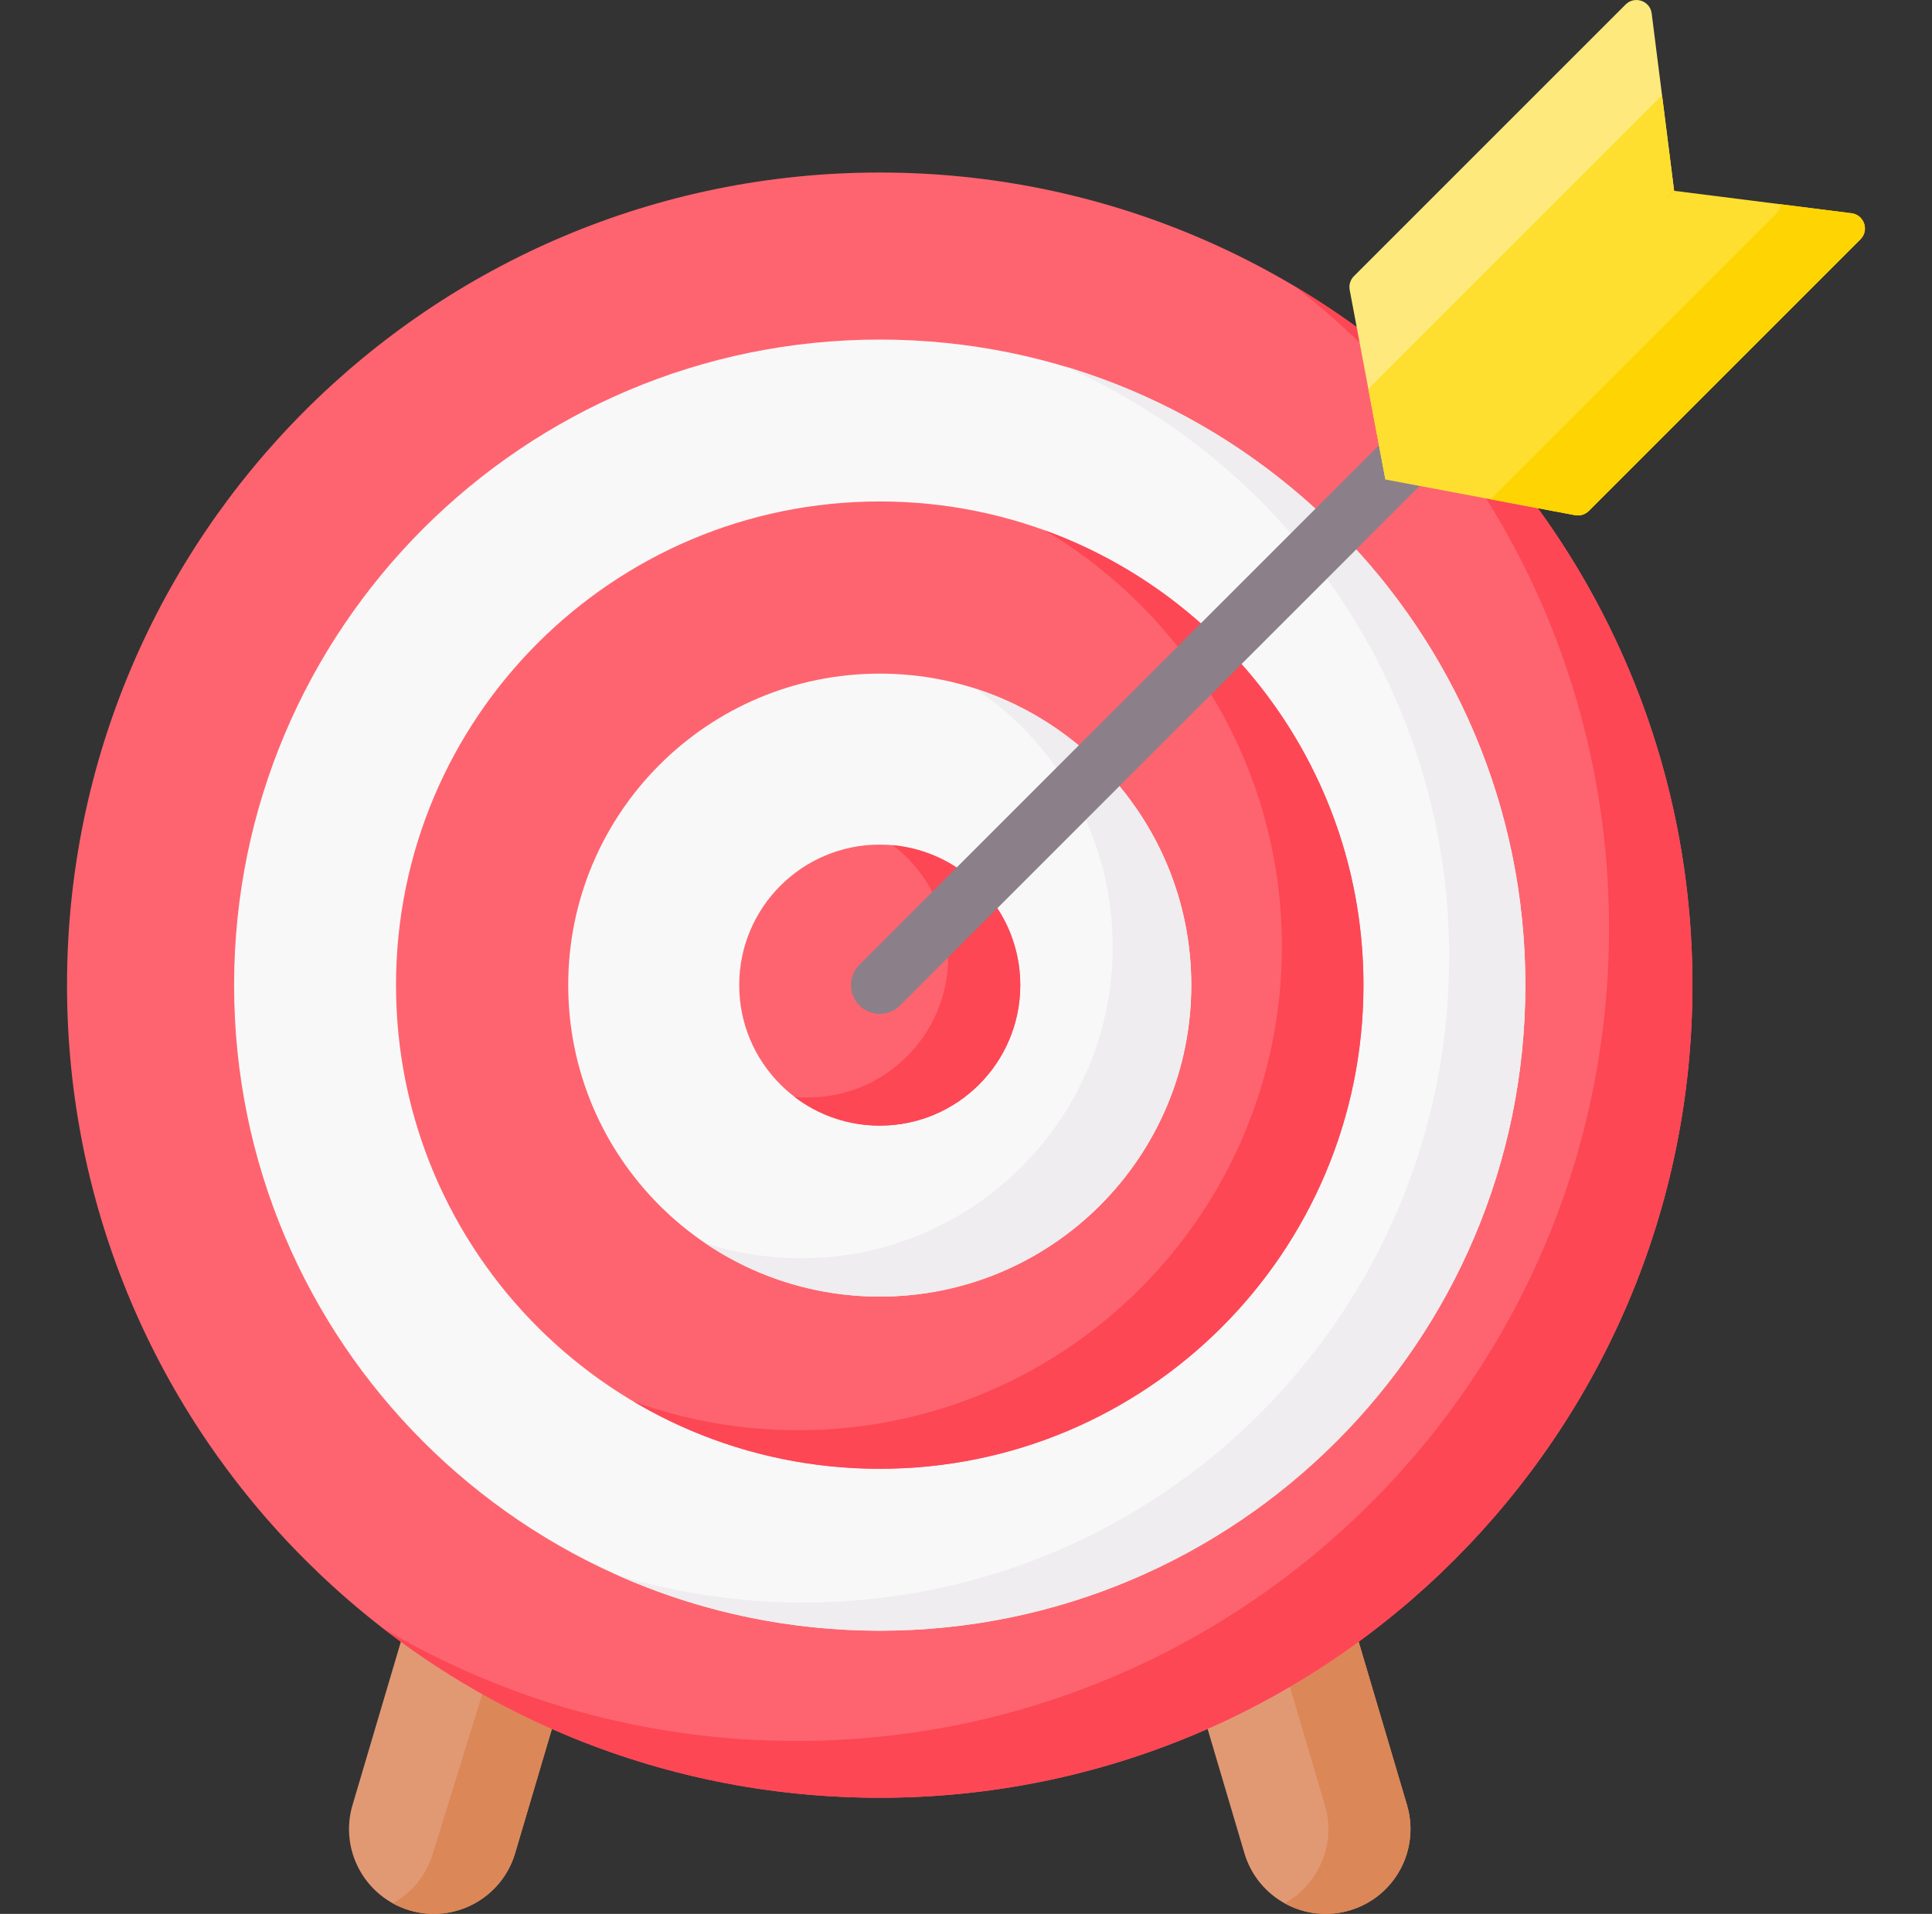 <svg width="108" height="107" viewBox="0 0 108 107" fill="none" xmlns="http://www.w3.org/2000/svg">
<rect x="0" y="0" width="108" height="107" fill="#333333" stroke="none"/>
<g clip-path="url(#clip0_471_19496)">
<path d="M22.906 106.805C20.396 106.062 18.963 103.425 19.706 100.915L23.969 86.512L33.059 89.202L28.796 103.605C28.053 106.115 25.416 107.548 22.906 106.805Z" fill="#E19974"/>
<path d="M75.452 106.805C77.962 106.062 79.395 103.425 78.652 100.915L74.389 86.512L65.299 89.202L69.562 103.605C70.305 106.115 72.942 107.548 75.452 106.805Z" fill="#E19974"/>
<path d="M33.057 89.202L28.794 103.606C28.052 106.115 25.413 107.548 22.903 106.804C22.566 106.705 22.251 106.572 21.955 106.407C23.006 105.826 23.837 104.847 24.203 103.606L29.034 88.012L33.057 89.202Z" fill="#DC8758"/>
<path d="M75.45 106.804C74.182 107.179 72.882 107.001 71.809 106.407C73.716 105.358 74.705 103.088 74.06 100.915L70.166 87.76L74.388 86.512L78.651 100.915C79.393 103.425 77.962 106.061 75.45 106.804Z" fill="#DC8758"/>
<path d="M49.178 100.508C74.269 100.508 94.61 80.168 94.61 55.076C94.61 29.985 74.269 9.645 49.178 9.645C24.087 9.645 3.746 29.985 3.746 55.076C3.746 80.168 24.087 100.508 49.178 100.508Z" fill="#FE646F"/>
<path d="M94.608 55.076C94.608 80.166 74.269 100.508 49.176 100.508C38.688 100.508 29.033 96.955 21.342 90.985C28.125 95.016 36.05 97.33 44.513 97.33C69.603 97.33 89.945 76.989 89.945 51.898C89.945 37.289 83.05 24.291 72.334 15.98C85.671 23.899 94.608 38.443 94.608 55.076Z" fill="#FD4755"/>
<path d="M49.178 91.168C69.11 91.168 85.269 75.009 85.269 55.076C85.269 35.143 69.11 18.984 49.178 18.984C29.245 18.984 13.086 35.143 13.086 55.076C13.086 75.009 29.245 91.168 49.178 91.168Z" fill="#F9F8F9"/>
<path d="M85.268 55.074C85.268 75.007 69.11 91.165 49.177 91.165C43.97 91.165 39.023 90.062 34.553 88.08C37.837 89.063 41.317 89.591 44.921 89.591C64.852 89.591 81.012 73.433 81.012 53.499C81.012 38.772 72.191 26.104 59.545 20.492C74.424 24.948 85.268 38.746 85.268 55.074Z" fill="#EFEDEF"/>
<path d="M49.177 82.116C64.111 82.116 76.218 70.01 76.218 55.076C76.218 40.142 64.111 28.035 49.177 28.035C34.243 28.035 22.137 40.142 22.137 55.076C22.137 70.01 34.243 82.116 49.177 82.116Z" fill="#FE646F"/>
<path d="M76.218 55.074C76.218 70.01 64.112 82.115 49.177 82.115C44.148 82.115 39.439 80.742 35.406 78.35C38.281 79.391 41.383 79.959 44.616 79.959C59.551 79.959 71.657 67.854 71.657 52.918C71.657 43.016 66.332 34.355 58.391 29.645C68.789 33.412 76.218 43.376 76.218 55.074Z" fill="#FD4755"/>
<path d="M49.179 72.49C58.797 72.49 66.594 64.693 66.594 55.075C66.594 45.457 58.797 37.66 49.179 37.66C39.561 37.66 31.764 45.457 31.764 55.075C31.764 64.693 39.561 72.49 49.179 72.49Z" fill="#F9F8F9"/>
<path d="M66.592 55.074C66.592 64.693 58.796 72.489 49.177 72.489C45.56 72.489 42.2 71.386 39.416 69.501C41.106 70.048 42.911 70.344 44.786 70.344C54.403 70.344 62.201 62.548 62.201 52.929C62.201 46.926 59.163 41.632 54.542 38.504C61.535 40.763 66.592 47.33 66.592 55.074Z" fill="#EFEDEF"/>
<path d="M49.178 62.931C53.517 62.931 57.035 59.414 57.035 55.075C57.035 50.736 53.517 47.219 49.178 47.219C44.84 47.219 41.322 50.736 41.322 55.075C41.322 59.414 44.84 62.931 49.178 62.931Z" fill="#FE646F"/>
<path d="M57.033 55.076C57.033 59.415 53.517 62.931 49.177 62.931C47.386 62.931 45.733 62.331 44.412 61.322C44.654 61.346 44.899 61.357 45.148 61.357C49.486 61.357 53.004 57.841 53.004 53.501C53.004 50.954 51.792 48.689 49.913 47.254C53.907 47.625 57.033 50.987 57.033 55.076Z" fill="#FD4755"/>
<path d="M49.177 56.684C48.766 56.684 48.354 56.527 48.039 56.213C47.411 55.585 47.411 54.566 48.039 53.938L90.889 11.088C91.517 10.46 92.536 10.46 93.165 11.088C93.793 11.716 93.793 12.735 93.165 13.364L50.315 56.213C50.001 56.527 49.589 56.684 49.177 56.684Z" fill="#8B8089"/>
<path d="M93.584 10.668L92.33 0.751C92.24 0.044 91.376 -0.252 90.872 0.252L75.685 15.44C75.484 15.64 75.396 15.926 75.448 16.205L77.445 26.807L93.584 10.668Z" fill="#FEE97D"/>
<path d="M93.585 10.668L77.445 26.807L76.492 21.742L92.91 5.324L93.585 10.668Z" fill="#FEDF30"/>
<path d="M93.584 10.668L103.501 11.922C104.209 12.012 104.505 12.876 104 13.38L88.813 28.567C88.613 28.767 88.326 28.856 88.048 28.803L77.445 26.807L93.584 10.668Z" fill="#FEDF30"/>
<path d="M104 13.379L88.814 28.567C88.612 28.767 88.327 28.854 88.048 28.803L83.324 27.913L99.274 11.963C99.433 11.804 99.512 11.611 99.525 11.418L103.5 11.922C104.208 12.012 104.504 12.875 104 13.379Z" fill="#FED402"/>
</g>
<defs>
<clipPath id="clip0_471_19496">
<rect width="107" height="107" fill="white" transform="translate(0.5)"/>
</clipPath>
</defs>
</svg>
